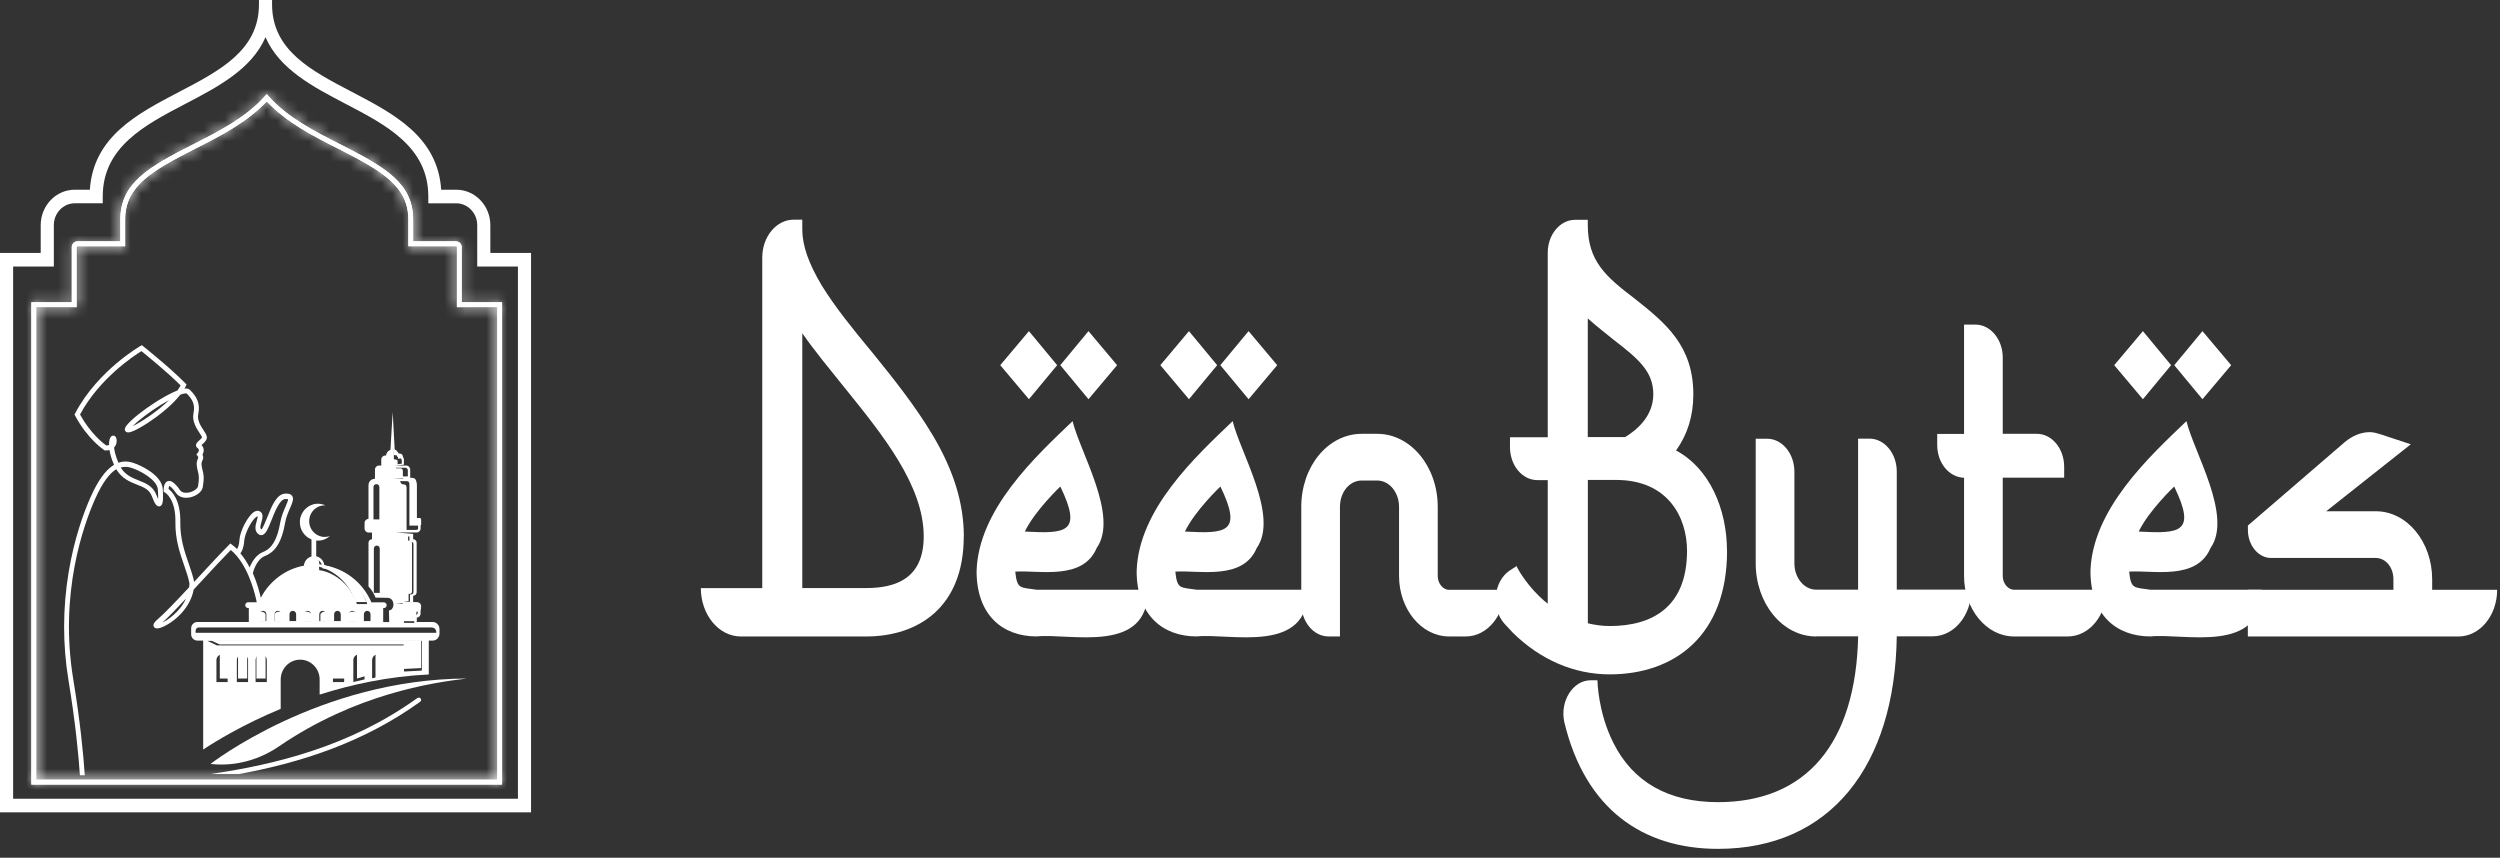 <svg width="239" height="82" viewBox="0 0 239 82" fill="none" xmlns="http://www.w3.org/2000/svg">
<rect x="0" y="0" width="239" height="82" fill="#333333" stroke="none"/>
<path d="M92.135 51.288C92.135 58.059 87.787 60.847 82.788 60.847H70.827C68.693 60.847 67 58.745 67 56.227H72.872V24.622C72.872 22.627 74.22 21 75.873 21H76.699V21.948C76.699 23.47 77.309 25.203 78.568 27.305C79.828 29.349 81.569 31.508 83.398 33.707C85.443 36.226 87.529 38.851 89.182 41.631C91.18 44.992 92.142 48.14 92.142 51.288H92.135ZM88.308 51.288C88.308 46.406 84.393 41.574 80.654 36.953C79.307 35.277 77.911 33.593 76.699 31.859V56.219H82.788C85.612 56.219 88.308 55.327 88.308 51.28V51.288Z" fill="white"/>
<path d="M143.841 56.38C143.841 58.849 142.148 60.844 140.143 60.844H138.531C135.876 60.844 133.749 58.219 133.749 55.071V48.456C133.749 47.041 132.794 45.937 131.663 45.937H130.187C129.015 45.937 128.1 47.041 128.1 48.456V60.844H127.01C125.574 60.844 124.402 59.43 124.402 57.696V48.456C124.402 44.572 126.969 41.473 130.187 41.473H131.663C134.84 41.473 137.447 44.572 137.447 48.456V55.071C137.447 55.758 137.928 56.388 138.538 56.388H143.841V56.38Z" fill="white"/>
<path d="M165.107 52.653C165.107 60.74 160.108 64.469 153.884 64.469C150.45 64.469 147.232 63.054 144.618 60.478C144.313 60.159 144.049 59.849 143.792 59.587C142.532 58.115 142.789 55.597 144.313 54.55L144.964 54.133V54.084C144.964 54.133 145.702 55.605 147.178 57.028C147.442 57.289 147.7 57.502 147.964 57.714V45.898H146.962C145.526 45.898 144.354 44.484 144.354 42.75V41.802H147.964V24.164C147.964 22.43 149.136 21.016 150.572 21.016H151.791V21.49C151.791 24.957 153.484 26.429 156.315 28.579C159.228 30.894 161.883 33.044 161.883 37.713C161.883 39.758 161.32 41.548 160.23 43.069C163.407 44.746 165.1 48.638 165.1 52.677L165.107 52.653ZM151.798 41.785H155.36C156.403 41.156 158.056 39.839 158.056 37.689C158.056 35.538 156.667 34.328 154.27 32.488C153.484 31.858 152.617 31.172 151.791 30.444V41.785H151.798ZM161.28 52.653C161.28 49.505 159.499 45.882 154.493 45.882H151.798V59.587C152.448 59.742 153.145 59.849 153.884 59.849C157.927 59.849 161.28 58.066 161.28 52.653Z" fill="white"/>
<path d="M173.63 60.847C170.413 60.847 167.846 57.699 167.846 53.864V41.942H168.936C170.372 41.942 171.544 43.356 171.544 45.09V53.856C171.544 55.221 172.458 56.374 173.63 56.374H177.633V41.934H178.723C180.159 41.934 181.331 43.348 181.331 45.082V56.366H188.463C188.463 58.836 186.81 60.831 184.765 60.831H181.331C181.155 73.219 174.985 81.151 164.243 81.151C157.07 81.151 151.543 77.373 149.545 69.024C149.112 67.029 150.371 65.034 152.065 65.034H152.715C152.715 65.083 152.755 68.076 154.239 71.019C156.108 74.748 159.461 76.686 164.243 76.686C172.682 76.686 177.416 71.069 177.64 60.831H173.637L173.63 60.847Z" fill="white"/>
<path d="M192.553 56.38H201.378C201.378 58.85 199.725 60.845 197.68 60.845H192.546C189.891 60.845 187.764 58.22 187.764 55.072V45.676C186.328 45.627 185.197 44.262 185.197 42.528V41.482H187.764V31.031H188.855C190.291 31.031 191.462 32.446 191.462 34.179V41.473H194.727C196.163 41.473 197.335 42.888 197.335 44.622V45.668H191.462V55.064C191.462 55.751 191.943 56.38 192.553 56.38Z" fill="white"/>
<path d="M232.509 56.383H238.727C238.727 58.852 237.074 60.848 235.029 60.848H214.893V56.383H228.811V55.385C228.811 54.232 228.073 53.341 227.118 53.341H217.114C215.895 53.341 214.899 52.131 214.899 50.659V50.242L224.165 42.261C224.863 41.681 225.689 41.312 226.556 41.312C226.901 41.312 227.253 41.419 227.599 41.525L230.471 42.474L222.384 48.876H227.125C230.125 48.876 232.516 51.82 232.516 55.385V56.383H232.509Z" fill="white"/>
<path d="M99.105 56.379H109.718C109.84 62.634 102.2 60.5 99.105 60.843C95.84 60.843 93.361 58.799 93.361 54.596C93.544 48.692 98.976 43.663 102.539 40.261C103.25 43.238 106.982 49.354 104.842 52.388C103.528 55.512 99.362 54.498 97.059 54.645C97.236 56.346 97.513 56.141 99.105 56.379ZM97.974 50.818C101.909 51.023 103.514 50.949 101.367 46.509C101.367 46.509 98.929 48.823 97.974 50.818Z" fill="white"/>
<path d="M95.623 34.911L98.366 38.165L101.062 34.911L98.366 31.656L95.623 34.911Z" fill="white"/>
<path d="M104.059 31.656L101.363 34.911L104.059 38.165L106.795 34.911L104.059 31.656Z" fill="white"/>
<path d="M114.408 56.379H125.021C125.143 62.634 117.503 60.5 114.408 60.843C111.143 60.843 108.664 58.799 108.664 54.596C108.847 48.692 114.279 43.663 117.842 40.261C118.553 43.238 122.285 49.354 120.144 52.388C118.83 55.512 114.665 54.498 112.362 54.645C112.538 56.346 112.816 56.141 114.408 56.379ZM113.277 50.818C117.212 51.023 118.817 50.949 116.67 46.509C116.67 46.509 114.232 48.823 113.277 50.818Z" fill="white"/>
<path d="M110.928 34.911L113.664 38.165L116.36 34.911L113.664 31.656L110.928 34.911Z" fill="white"/>
<path d="M119.365 31.656L116.662 34.911L119.365 38.165L122.101 34.911L119.365 31.656Z" fill="white"/>
<path d="M205.591 56.379H216.205C216.327 62.634 208.687 60.5 205.591 60.843C202.327 60.843 199.848 58.799 199.848 54.596C200.031 48.692 205.463 43.663 209.025 40.261C209.736 43.238 213.468 49.354 211.328 52.388C210.014 55.512 205.849 54.498 203.546 54.645C203.722 56.346 204 56.141 205.591 56.379ZM204.46 50.818C208.395 51.023 210 50.949 207.853 46.509C207.853 46.509 205.415 48.823 204.46 50.818Z" fill="white"/>
<path d="M202.119 34.911L204.862 38.165L207.558 34.911L204.862 31.656L202.119 34.911Z" fill="white"/>
<path d="M210.555 31.656L207.859 34.911L210.555 38.165L213.298 34.911L210.555 31.656Z" fill="white"/>
<path d="M48.002 75H3.002V28.897H6.863V23.624C6.863 23.32 7.109 23.073 7.409 23.073H11.505V20.986C11.505 17.506 14.176 15.973 18.536 13.763C20.868 12.58 23.51 11.242 25.33 9.193L25.499 9L25.669 9.193C27.491 11.242 30.131 12.58 32.462 13.763C36.822 15.975 39.493 17.506 39.496 20.988V23.073H43.587C43.89 23.073 44.138 23.32 44.138 23.624V28.897H47.999V75H48.002ZM3.461 74.536H47.542V29.362H43.681V23.624C43.681 23.575 43.639 23.537 43.59 23.537H39.042V20.988C39.042 17.78 36.465 16.312 32.261 14.179C29.964 13.014 27.371 11.698 25.502 9.689C23.633 11.698 21.04 13.011 18.743 14.179C14.539 16.309 11.965 17.78 11.965 20.988V23.54H7.412C7.365 23.54 7.325 23.58 7.325 23.627V29.364H3.464V74.539L3.461 74.536Z" fill="white"/>
<path d="M20.328 73.052C22.552 73.254 24.774 72.646 26.657 71.361C33.983 66.354 41.276 65.259 44.636 64.867C30.517 64.915 20.127 73.032 20.127 73.032C20.127 73.032 20.198 73.041 20.328 73.052Z" fill="white"/>
<path d="M24.951 58.473C24.709 58.473 24.514 58.608 24.514 58.776V59.386H25.389V58.776C25.389 58.608 25.194 58.473 24.951 58.473Z" fill="white"/>
<path d="M26.256 58.776V59.386H27.131V58.776C27.131 58.608 26.936 58.473 26.694 58.473C26.451 58.473 26.256 58.608 26.256 58.776Z" fill="white"/>
<path d="M28.885 58.776V59.386H29.76V58.776C29.76 58.608 29.565 58.473 29.322 58.473C29.08 58.473 28.885 58.608 28.885 58.776Z" fill="white"/>
<path d="M30.629 58.776V59.386H31.504V58.776C31.504 58.608 31.309 58.473 31.067 58.473C30.824 58.473 30.629 58.608 30.629 58.776Z" fill="white"/>
<path d="M33.268 58.776V59.386H34.143V58.776C34.143 58.608 33.948 58.473 33.705 58.473C33.462 58.473 33.268 58.608 33.268 58.776Z" fill="white"/>
<path d="M38.823 45.982C39.073 45.982 39.139 46.094 39.139 46.313V50.248C39.139 50.248 39.772 50.245 39.968 50.245C40.164 50.245 40.262 50.218 40.262 50.152V49.791C40.262 49.666 40.27 49.521 40.131 49.521H39.834V46.321C39.834 45.752 39.572 45.68 39.387 45.68H38.512C38.512 45.68 38.574 45.982 38.825 45.982H38.823Z" fill="white"/>
<path d="M39.063 56.773C39.063 56.773 39.123 56.773 39.229 56.767C39.353 56.762 39.387 56.621 39.387 56.513V51.907C39.387 51.73 39.211 51.68 39.146 51.68H39.014V51.172L38.512 51.164V57.559L39.063 57.48V56.776V56.773Z" fill="white"/>
<path d="M39.807 58.488C40.196 58.505 40.262 58.242 40.262 57.97C40.262 57.697 40.049 57.559 39.821 57.559H38.512V59.386H39.807V58.484V58.488Z" fill="white"/>
<path d="M38.044 45.212V45.687H38.514V45.041C38.514 44.858 38.41 44.773 38.305 44.773H37.639C37.659 45.152 38.044 45.104 38.044 45.212Z" fill="white"/>
<path d="M38.048 43.604V43.855C38.048 43.855 38.11 43.841 38.507 43.811C38.559 43.355 38.305 43.359 38.012 43.342C37.999 43.019 37.639 42.941 37.639 42.941L37.645 43.505C37.645 43.505 38.051 43.523 38.051 43.608L38.048 43.604Z" fill="white"/>
<path d="M40.216 66.779C40.14 66.681 39.995 66.663 39.895 66.735C33.544 71.311 26.393 73.079 20.127 74.001H22.836C28.477 72.966 34.617 71.089 40.169 67.086C40.269 67.014 40.29 66.876 40.213 66.779H40.216Z" fill="white"/>
<path d="M50.766 77.659H0V24.179H3.892V21.524C3.892 19.655 5.352 18.136 7.149 18.136H8.591C8.922 13.069 13.103 10.885 17.148 8.772C21.06 6.728 24.757 4.798 24.757 0.411V0H26.009V0.411C26.009 4.798 29.704 6.728 33.619 8.772C37.663 10.885 41.844 13.069 42.178 18.136H43.615C45.414 18.136 46.877 19.658 46.877 21.524V24.179H50.769V77.659H50.766ZM1.252 76.356H49.514V25.482H45.622V21.524C45.622 20.375 44.72 19.436 43.612 19.436H40.947V18.785C40.947 14.055 36.934 11.961 33.056 9.936C29.93 8.304 26.712 6.621 25.383 3.555C24.054 6.621 20.834 8.302 17.711 9.933C13.832 11.958 9.822 14.055 9.822 18.782V19.433H7.152C6.046 19.433 5.147 20.369 5.147 21.522V25.479H1.255V76.356H1.252Z" fill="white"/>
<mask id="path-30-inside-1_6680_3203" fill="white">
<path d="M47.997 75H3V28.898H6.862V23.626C6.862 23.32 7.107 23.073 7.408 23.073H11.504V20.987C11.504 17.506 14.177 15.976 18.535 13.763C20.867 12.58 23.508 11.24 25.328 9.193L25.499 9L25.669 9.193C27.489 11.24 30.131 12.58 32.462 13.763C36.823 15.976 39.493 17.506 39.496 20.987V23.073H43.587C43.89 23.073 44.138 23.32 44.138 23.626V28.898H48V75H47.997ZM3.461 74.538H47.539V29.364H43.677V23.626C43.677 23.576 43.637 23.538 43.587 23.538H39.037V20.99C39.037 17.781 36.46 16.312 32.257 14.179C29.96 13.015 27.367 11.697 25.499 9.691C23.63 11.7 21.035 13.015 18.74 14.179C14.537 16.312 11.963 17.781 11.963 20.987V23.538H7.408C7.36 23.538 7.32 23.576 7.32 23.626V29.364H3.458V74.538H3.461Z"/>
</mask>
<path d="M47.997 75H3V28.898H6.862V23.626C6.862 23.32 7.107 23.073 7.408 23.073H11.504V20.987C11.504 17.506 14.177 15.976 18.535 13.763C20.867 12.58 23.508 11.24 25.328 9.193L25.499 9L25.669 9.193C27.489 11.24 30.131 12.58 32.462 13.763C36.823 15.976 39.493 17.506 39.496 20.987V23.073H43.587C43.89 23.073 44.138 23.32 44.138 23.626V28.898H48V75H47.997ZM3.461 74.538H47.539V29.364H43.677V23.626C43.677 23.576 43.637 23.538 43.587 23.538H39.037V20.99C39.037 17.781 36.46 16.312 32.257 14.179C29.96 13.015 27.367 11.697 25.499 9.691C23.63 11.7 21.035 13.015 18.74 14.179C14.537 16.312 11.963 17.781 11.963 20.987V23.538H7.408C7.36 23.538 7.32 23.576 7.32 23.626V29.364H3.458V74.538H3.461Z" fill="white"/>
<path d="M3 75H-38V116H3V75ZM3 28.898V-12.101H-38V28.898H3ZM6.862 28.898V69.898H47.862V28.898H6.862ZM11.504 23.073V64.073H52.504V23.073H11.504ZM18.535 13.763L-0.018 -22.799L-0.027 -22.794L18.535 13.763ZM25.328 9.193L55.969 36.435L55.997 36.404L56.024 36.373L25.328 9.193ZM25.499 9L56.194 -18.18L25.498 -52.847L-5.197 -18.18L25.499 9ZM25.669 9.193L-5.027 36.373L-4.999 36.404L-4.972 36.435L25.669 9.193ZM32.462 13.763L51.016 -22.799L51.015 -22.799L32.462 13.763ZM39.496 20.987H80.496V20.971L80.496 20.956L39.496 20.987ZM39.496 23.073H-1.504V64.073H39.496V23.073ZM44.138 28.898H3.138V69.898H44.138V28.898ZM48 28.898H89V-12.101H48V28.898ZM48 75V116H89V75H48ZM47.539 74.538V115.538H88.539V74.538H47.539ZM47.539 29.364H88.539V-11.636H47.539V29.364ZM43.677 29.364H2.677V70.364H43.677V29.364ZM39.037 23.538H-1.963V64.538H39.037V23.538ZM32.257 14.179L50.81 -22.383L50.799 -22.389L50.789 -22.394L32.257 14.179ZM25.499 9.691L55.503 -18.251L25.478 -50.492L-4.524 -18.231L25.499 9.691ZM18.74 14.179L0.192 -22.386L0.187 -22.383L18.74 14.179ZM11.963 23.538V64.538H52.963V23.538H11.963ZM7.32 29.364V70.364H48.32V29.364H7.32ZM3.458 29.364V-11.636H-37.542V29.364H3.458ZM3.458 74.538H-37.542V115.538H3.458V74.538ZM47.997 34H3V116H47.997V34ZM44 75V28.898H-38V75H44ZM3 69.898H6.862V-12.101H3V69.898ZM47.862 28.898V23.626H-34.138V28.898H47.862ZM47.862 23.626C47.862 45.514 30.199 64.073 7.408 64.073V-17.927C-15.985 -17.927 -34.138 1.127 -34.138 23.626H47.862ZM7.408 64.073H11.504V-17.927H7.408V64.073ZM52.504 23.073V20.987H-29.496V23.073H52.504ZM52.504 20.987C52.504 25.61 51.559 30.983 48.99 36.365C46.495 41.59 43.261 45.166 40.848 47.343C38.609 49.363 36.77 50.449 36.419 50.656C36.059 50.868 36.015 50.87 37.097 50.321L-0.027 -22.794C-1.141 -22.228 -8.086 -18.949 -14.077 -13.544C-22.673 -5.79 -29.496 6.074 -29.496 20.987H52.504ZM37.087 50.326C37.952 49.887 48.073 45.316 55.969 36.435L-5.313 -18.049C-2.736 -20.948 -0.376 -22.484 0.355 -22.942C0.784 -23.211 1.029 -23.338 0.941 -23.291C0.816 -23.224 0.627 -23.126 -0.018 -22.799L37.087 50.326ZM56.024 36.373L56.195 36.18L-5.197 -18.18L-5.368 -17.987L56.024 36.373ZM-5.197 36.18L-5.027 36.373L56.365 -17.988L56.194 -18.18L-5.197 36.18ZM-4.972 36.435C2.924 45.316 13.045 49.887 13.91 50.326L51.015 -22.799C50.37 -23.126 50.181 -23.224 50.056 -23.291C49.969 -23.338 50.213 -23.211 50.642 -22.942C51.373 -22.484 53.734 -20.948 56.31 -18.049L-4.972 36.435ZM13.909 50.325C14.989 50.873 14.944 50.871 14.582 50.657C14.23 50.45 12.39 49.363 10.15 47.343C7.737 45.166 4.505 41.591 2.013 36.372C-0.555 30.998 -1.501 25.633 -1.504 21.018L80.496 20.956C80.484 6.064 73.672 -5.79 65.076 -13.544C59.082 -18.951 52.138 -22.229 51.016 -22.799L13.909 50.325ZM-1.504 20.987V23.073H80.496V20.987H-1.504ZM39.496 64.073H43.587V-17.927H39.496V64.073ZM43.587 64.073C21.186 64.073 3.138 45.903 3.138 23.626H85.138C85.138 0.738 66.595 -17.927 43.587 -17.927V64.073ZM3.138 23.626V28.898H85.138V23.626H3.138ZM44.138 69.898H48V-12.101H44.138V69.898ZM7 28.898V75H89V28.898H7ZM48 34H47.997V116H48V34ZM3.461 115.538H47.539V33.538H3.461V115.538ZM88.539 74.538V29.364H6.539V74.538H88.539ZM47.539 -11.636H43.677V70.364H47.539V-11.636ZM84.677 29.364V23.626H2.677V29.364H84.677ZM84.677 23.626C84.677 -0.26 65.069 -17.462 43.587 -17.462V64.538C22.205 64.538 2.677 47.413 2.677 23.626H84.677ZM43.587 -17.462H39.037V64.538H43.587V-17.462ZM80.037 23.538V20.99H-1.963V23.538H80.037ZM80.037 20.99C80.037 5.6 72.703 -6.171 64.394 -13.523C58.571 -18.676 51.867 -21.847 50.81 -22.383L13.704 50.741C14.746 51.27 14.708 51.269 14.364 51.068C14.039 50.877 12.25 49.829 10.053 47.885C7.705 45.807 4.401 42.28 1.806 37.024C-0.895 31.553 -1.963 25.964 -1.963 20.99H80.037ZM50.789 -22.394C50.167 -22.709 49.971 -22.811 49.84 -22.88C49.745 -22.931 49.958 -22.821 50.344 -22.582C51.015 -22.165 53.13 -20.799 55.503 -18.251L-4.505 37.633C3.177 45.882 12.657 50.21 13.726 50.752L50.789 -22.394ZM-4.524 -18.231C-2.138 -20.797 -0.008 -22.171 0.664 -22.588C1.051 -22.828 1.263 -22.937 1.163 -22.884C1.025 -22.81 0.828 -22.708 0.192 -22.386L37.288 50.743C38.291 50.235 47.824 45.89 55.522 37.612L-4.524 -18.231ZM0.187 -22.383C-0.874 -21.845 -7.577 -18.674 -13.399 -13.521C-21.706 -6.168 -29.037 5.602 -29.037 20.987H52.963C52.963 25.961 51.895 31.55 49.195 37.02C46.6 42.276 43.298 45.803 40.95 47.882C38.753 49.826 36.963 50.874 36.637 51.066C36.292 51.268 36.253 51.269 37.293 50.741L0.187 -22.383ZM-29.037 20.987V23.538H52.963V20.987H-29.037ZM11.963 -17.462H7.408V64.538H11.963V-17.462ZM7.408 -17.462C-14.875 -17.462 -33.68 0.527 -33.68 23.626H48.32C48.32 46.626 29.596 64.538 7.408 64.538V-17.462ZM-33.68 23.626V29.364H48.32V23.626H-33.68ZM7.32 -11.636H3.458V70.364H7.32V-11.636ZM-37.542 29.364V74.538H44.458V29.364H-37.542ZM3.458 115.538H3.461V33.538H3.458V115.538Z" fill="white" mask="url(#path-30-inside-1_6680_3203)"/>
<path d="M7.639 74.114H8.106C7.97 72.095 7.668 68.973 7.002 64.927C5.644 56.696 8.002 50.164 9.076 47.739C9.823 46.052 10.514 45.226 11.114 44.857C11.65 45.758 12.413 46.061 13.098 46.331C13.757 46.59 14.28 46.797 14.527 47.46C14.77 48.11 14.97 48.472 15.266 48.404C15.514 48.347 15.565 48.036 15.581 47.706C15.597 47.373 15.576 46.98 15.554 46.707C15.456 45.469 13.567 44.5 12.666 44.224C12.194 44.08 11.749 44.083 11.322 44.235C11.058 43.621 10.943 43.139 10.903 42.787C11.066 42.628 11.154 42.407 11.154 42.145C11.154 41.883 11.079 41.725 10.933 41.665C10.823 41.619 10.701 41.649 10.61 41.744C10.501 41.859 10.415 42.129 10.423 42.538C10.327 42.574 10.226 42.585 10.154 42.587C9.885 42.394 8.636 41.431 7.652 39.627C9.485 36.189 12.818 34.001 13.522 33.568C14.031 33.98 15.997 35.576 17.266 36.847C17.181 37.008 17.074 37.169 16.957 37.333C16.197 37.627 15.288 38.181 14.848 38.462C13.645 39.232 12.605 40.064 12.133 40.637C11.999 40.798 11.877 40.986 11.959 41.169C11.983 41.221 12.058 41.341 12.25 41.343H12.253C12.701 41.343 13.935 40.607 14.928 39.875C15.554 39.414 16.552 38.612 17.237 37.731C17.616 37.597 17.802 37.592 17.853 37.622C18.394 38.173 18.672 38.659 18.498 39.496C18.338 40.271 18.786 40.953 19.085 41.406C19.189 41.564 19.296 41.725 19.312 41.802C19.32 41.843 19.232 41.944 19.045 42.107C18.883 42.249 18.73 42.386 18.738 42.577C18.744 42.678 18.794 42.767 18.883 42.83C18.936 42.868 19 42.931 19.011 43.021C19.024 43.125 18.957 43.226 18.898 43.297L18.773 43.444L18.893 43.597C18.954 43.673 18.965 43.752 18.928 43.832C18.864 43.973 18.765 44.184 18.816 44.56C18.843 44.765 18.883 44.923 18.917 45.062C19.003 45.395 19.069 45.657 18.933 46.47C18.893 46.71 18.533 46.972 18.112 47.073C17.96 47.108 17.45 47.198 17.216 46.863C16.717 46.156 16.352 45.889 16.032 45.998C15.642 46.132 15.64 46.754 15.642 46.876V47.021L15.77 47.084C15.781 47.089 16.81 47.651 16.77 49.924C16.741 51.564 17.205 52.898 17.613 54.077C17.824 54.688 18.024 55.263 18.117 55.79C18.112 55.91 18.101 56.027 18.085 56.139C16.877 57.438 15.733 58.641 15.047 59.228C14.813 59.429 14.589 59.667 14.701 59.904C14.752 60.011 14.88 60.125 15.186 60.06C15.642 59.962 16.466 59.506 17.157 58.818C17.688 58.292 18.314 57.462 18.517 56.36C18.797 56.057 19.08 55.752 19.363 55.449C20.312 54.423 21.293 53.362 22.064 52.579C23.573 53.831 24.253 56.276 24.477 57.261C24.507 57.394 24.531 57.503 24.544 57.577H23.717C23.568 57.577 23.445 57.7 23.445 57.853C23.445 58.005 23.568 58.128 23.717 58.128H23.787V59.462H18.869C18.541 59.462 18.274 59.732 18.274 60.068V60.636C18.274 60.971 18.541 61.241 18.869 61.241H19.424V71.655C20.605 70.875 23.224 69.265 26.835 67.767V64.963C26.835 63.915 27.667 63.064 28.696 63.064C29.723 63.064 30.558 63.912 30.558 64.963V66.403C33.635 65.424 37.169 64.66 40.991 64.48V61.244H41.351C41.719 61.244 42.017 60.938 42.017 60.562V60.144C42.017 59.768 41.719 59.462 41.351 59.462H39.833V59.042C40.038 59.042 40.206 58.873 40.206 58.663V58.12C40.206 57.91 40.038 57.741 39.833 57.741H37.825L39.497 57.585V56.955C39.684 56.955 39.833 56.802 39.833 56.611V51.891C39.833 51.7 39.681 51.547 39.497 51.547V51.04L37.873 50.906H39.836C40.041 50.906 40.209 50.737 40.209 50.527V49.984C40.209 49.774 40.041 49.605 39.836 49.605V46.385C39.836 46.047 39.566 45.771 39.236 45.771H37.654L39.215 45.687V44.893C39.215 44.68 39.047 44.508 38.838 44.508H37.7L38.612 44.424V43.932C38.612 43.72 38.444 43.548 38.236 43.548H38.156C38.132 43.294 37.961 43.084 37.734 43.005L37.54 39.392L37.326 43.005C37.097 43.084 36.929 43.294 36.905 43.548H36.825C36.617 43.548 36.449 43.72 36.449 43.932V44.508H36.222C36.014 44.508 35.846 44.68 35.846 44.893V45.774H35.828C35.494 45.774 35.227 46.05 35.227 46.388V49.608C35.022 49.608 34.854 49.777 34.854 49.987V50.53C34.854 50.74 35.022 50.909 35.227 50.909H35.564V51.55C35.377 51.55 35.227 51.703 35.227 51.894V56.063C35.534 56.377 35.777 56.802 35.905 57.135C36.153 57.143 36.849 57.146 37.046 57.151C37.782 57.168 37.769 58.316 37.182 58.363L37.209 59.468H36.633V58.134H36.694C36.844 58.134 36.966 58.011 36.966 57.858C36.966 57.705 36.844 57.583 36.694 57.583H35.5C35.484 57.544 35.468 57.503 35.452 57.468H35.441V57.441C35.417 57.389 35.393 57.337 35.366 57.285C35.305 57.162 35.241 57.042 35.172 56.922C35.011 56.644 34.83 56.382 34.627 56.136C34.606 56.109 34.582 56.082 34.558 56.055C34.433 55.907 34.3 55.763 34.161 55.629C34.078 55.547 33.99 55.471 33.902 55.394C33.097 54.699 32.102 54.221 31.011 54.049C30.961 53.618 30.643 53.269 30.23 53.184V51.676C30.286 51.681 30.342 51.684 30.398 51.684C30.838 51.684 31.238 51.515 31.542 51.239C31.305 51.326 31.038 51.359 30.761 51.304C30.113 51.176 29.616 50.62 29.563 49.949C29.494 49.059 30.179 48.314 31.038 48.314C31.067 48.314 31.094 48.317 31.123 48.32C30.857 48.194 30.558 48.134 30.241 48.161C29.401 48.241 28.728 48.936 28.67 49.793C28.614 50.601 29.091 51.302 29.779 51.569V53.198C29.387 53.304 29.088 53.651 29.051 54.077C27.264 54.409 25.76 55.566 24.933 57.149C24.819 56.625 24.581 55.733 24.174 54.8C24.187 54.742 24.472 53.487 25.347 53.143C26.355 52.745 26.944 51.774 27.254 49.989C27.344 49.463 27.558 48.974 27.728 48.582C27.955 48.058 28.118 47.681 27.926 47.406C27.766 47.176 27.446 47.174 27.222 47.193C26.422 47.261 25.952 48.437 25.539 49.477C25.373 49.891 25.128 50.508 24.982 50.62C24.843 50.519 24.872 50.32 24.992 49.905C25.091 49.558 25.227 49.084 24.824 48.879C24.718 48.824 24.541 48.789 24.309 48.925C23.717 49.277 22.933 50.77 22.888 51.632C22.864 52.09 22.752 52.352 22.661 52.489C22.512 52.341 22.352 52.202 22.184 52.077L22.024 51.957L21.883 52.099C21.085 52.901 20.085 53.981 19.024 55.127C18.869 55.293 18.714 55.462 18.56 55.629C18.456 55.089 18.258 54.521 18.053 53.921C17.658 52.781 17.21 51.487 17.237 49.935C17.274 47.812 16.445 46.991 16.112 46.745C16.122 46.62 16.152 46.497 16.181 46.456C16.226 46.47 16.424 46.554 16.837 47.144C17.109 47.531 17.624 47.678 18.216 47.539C18.722 47.419 19.306 47.062 19.389 46.554C19.541 45.638 19.456 45.302 19.365 44.947C19.331 44.816 19.296 44.68 19.274 44.503C19.242 44.263 19.293 44.154 19.346 44.036C19.424 43.867 19.48 43.695 19.355 43.461C19.472 43.264 19.485 43.089 19.469 42.967C19.451 42.811 19.378 42.664 19.264 42.547C19.291 42.522 19.323 42.495 19.346 42.473C19.555 42.29 19.84 42.039 19.762 41.701C19.725 41.54 19.613 41.368 19.469 41.147C19.2 40.738 18.832 40.178 18.952 39.6C19.168 38.558 18.8 37.922 18.178 37.289C18.074 37.183 17.92 37.133 17.722 37.142C17.696 37.142 17.666 37.144 17.637 37.15C17.682 37.071 17.725 36.989 17.762 36.91L17.834 36.757L17.717 36.637C16.248 35.139 13.709 33.117 13.685 33.098L13.562 33L13.426 33.076C13.383 33.101 12.375 33.682 11.098 34.768C9.917 35.772 8.279 37.412 7.183 39.518L7.124 39.63L7.183 39.742C8.356 41.955 9.89 42.98 9.954 43.024L10.005 43.057L10.063 43.062C10.092 43.062 10.266 43.073 10.466 43.021C10.53 43.414 10.663 43.889 10.901 44.437C10.882 44.448 10.866 44.459 10.847 44.47C10.066 44.969 9.348 45.973 8.652 47.542C7.994 49.029 7.095 51.485 6.559 54.72C5.991 58.166 5.986 61.626 6.543 65.004C7.204 69.014 7.503 72.108 7.639 74.111V74.114ZM12.533 44.715C13.389 44.977 15.015 45.856 15.09 46.789C15.122 47.204 15.127 47.512 15.117 47.722C15.074 47.627 15.021 47.501 14.96 47.337C14.637 46.473 13.938 46.197 13.263 45.93C12.639 45.681 11.997 45.428 11.541 44.699C11.919 44.582 12.253 44.631 12.533 44.718V44.715ZM12.698 40.735C13.261 40.157 14.293 39.373 15.397 38.694C15.68 38.52 15.933 38.372 16.16 38.249C15.021 39.365 13.474 40.358 12.698 40.735ZM16.602 58.778C16.202 59.132 15.818 59.372 15.525 59.517C16.101 58.996 16.906 58.161 17.784 57.222C17.48 57.894 17.013 58.412 16.602 58.778ZM38.625 51.277L39.142 51.285V51.787H39.279C39.345 51.787 39.526 51.834 39.526 52.011V56.565C39.526 56.671 39.489 56.81 39.364 56.816C39.255 56.821 39.193 56.821 39.193 56.821V57.517L38.625 57.596V51.275V51.277ZM39.111 45.998C39.292 45.998 39.548 46.072 39.548 46.653V49.921H39.839C39.974 49.921 39.967 50.069 39.967 50.197V50.565C39.967 50.633 39.87 50.661 39.678 50.661C39.486 50.661 38.868 50.663 38.868 50.663V46.645C38.868 46.423 38.804 46.306 38.558 46.306C38.313 46.306 38.252 45.998 38.252 45.998H39.108H39.111ZM38.716 44.715C38.852 44.715 38.988 44.792 38.988 44.958V45.545H38.374V45.114C38.374 45.013 37.87 45.059 37.846 44.715H38.716ZM37.977 43.684C38.233 43.709 38.454 43.703 38.409 44.328C38.065 44.369 38.009 44.388 38.009 44.388V44.044C38.009 43.93 37.654 43.903 37.654 43.903L37.649 43.13C37.649 43.13 37.964 43.237 37.974 43.679L37.977 43.684ZM35.702 46.571C35.702 46.413 35.828 46.282 35.985 46.282C36.142 46.282 36.268 46.41 36.268 46.571V49.657H35.705V46.571H35.702ZM36.302 56.679H35.74V52.445C35.74 52.287 35.865 52.156 36.022 52.156C36.18 52.156 36.305 52.284 36.305 52.445V56.679H36.302ZM21.76 65.203H20.691V63.11C20.691 62.807 20.931 62.562 21.227 62.562C21.523 62.562 21.763 62.807 21.763 63.11V65.203H21.76ZM23.712 65.203H22.643V63.11C22.643 62.807 22.883 62.562 23.179 62.562C23.475 62.562 23.715 62.807 23.715 63.11V65.203H23.712ZM25.504 65.203H24.435V63.11C24.435 62.807 24.675 62.562 24.971 62.562C25.267 62.562 25.507 62.807 25.507 63.11V65.203H25.504ZM32.899 65.203H31.83V63.11C31.83 62.807 32.07 62.562 32.366 62.562C32.662 62.562 32.902 62.807 32.902 63.11V65.203H32.899ZM34.849 64.949L33.779 65.203V63.11C33.779 62.807 34.02 62.562 34.316 62.562C34.611 62.562 34.852 62.807 34.852 63.11V64.949H34.849ZM36.644 64.592L35.574 64.848V63.11C35.574 62.807 35.814 62.562 36.11 62.562C36.406 62.562 36.646 62.807 36.646 63.11V64.592H36.644ZM40.329 64.106L38.628 64.199V61.697H20.728L19.832 61.269H40.327V64.106H40.329ZM38.617 58.098H39.614C39.788 58.098 39.95 58.207 39.95 58.423C39.95 58.638 39.9 58.846 39.604 58.832V59.544H38.617V58.101V58.098ZM35.422 58.72V59.375H34.788V58.72C34.788 58.54 34.929 58.395 35.105 58.395C35.281 58.395 35.422 58.54 35.422 58.72ZM30.83 54.333C34.166 54.797 35.108 57.749 35.108 57.749H34.123C33.254 55.181 31.089 54.548 30.513 54.508C30.513 54.508 30.553 53.692 30.096 53.427C30.478 53.542 30.785 53.706 30.827 54.33L30.83 54.333ZM34.001 58.72V59.375H33.366V58.72C33.366 58.54 33.507 58.395 33.683 58.395C33.859 58.395 34.001 58.54 34.001 58.72ZM32.577 58.72V59.375H31.942V58.72C31.942 58.54 32.083 58.395 32.259 58.395C32.435 58.395 32.577 58.54 32.577 58.72ZM31.155 58.72V59.375H30.521V58.72C30.521 58.54 30.662 58.395 30.838 58.395C31.014 58.395 31.155 58.54 31.155 58.72ZM29.096 58.72C29.096 58.54 29.238 58.395 29.414 58.395C29.59 58.395 29.731 58.54 29.731 58.72V59.375H29.096V58.72ZM27.675 58.72C27.675 58.54 27.816 58.395 27.992 58.395C28.168 58.395 28.31 58.54 28.31 58.72V59.375H27.675V58.72ZM26.251 58.72C26.251 58.54 26.392 58.395 26.568 58.395C26.744 58.395 26.886 58.54 26.886 58.72V59.375H26.251V58.72ZM41.212 59.983C41.463 59.983 41.713 60.093 41.713 60.496H18.704C18.704 60.496 18.61 59.983 19.024 59.983H41.212ZM24.829 58.72C24.829 58.54 24.971 58.395 25.147 58.395C25.323 58.395 25.464 58.54 25.464 58.72V59.375H24.829V58.72ZM23.349 51.717C23.381 51.081 23.944 49.908 24.424 49.477C24.541 49.37 24.603 49.359 24.613 49.356C24.619 49.359 24.619 49.362 24.619 49.362C24.656 49.416 24.579 49.684 24.539 49.826C24.427 50.213 24.262 50.8 24.76 51.1C24.869 51.165 24.987 51.179 25.104 51.138C25.424 51.029 25.627 50.546 25.963 49.706C26.291 48.882 26.739 47.752 27.254 47.709C27.446 47.692 27.52 47.717 27.539 47.725C27.558 47.831 27.408 48.178 27.296 48.434C27.115 48.852 26.891 49.37 26.79 49.957C26.51 51.564 26.011 52.426 25.171 52.759C24.453 53.042 24.064 53.752 23.869 54.248C23.624 53.776 23.328 53.313 22.979 52.901C23.128 52.71 23.309 52.352 23.344 51.714L23.349 51.717Z" fill="white"/>
<path d="M30.199 54.128C30.803 54.171 33.074 54.841 33.986 57.556H35.018C35.018 57.556 34.03 54.431 30.532 53.944C30.487 53.28 30.166 53.109 29.766 52.988C30.244 53.265 30.202 54.131 30.202 54.131L30.199 54.128Z" fill="white"/>
<path d="M21.451 62.129C21.208 62.129 21.012 62.384 21.012 62.698V64.87H21.887V62.698C21.887 62.384 21.691 62.129 21.448 62.129H21.451Z" fill="white"/>
<path d="M23.195 62.129C22.952 62.129 22.756 62.384 22.756 62.698V64.87H23.631V62.698C23.631 62.384 23.435 62.129 23.192 62.129H23.195Z" fill="white"/>
<path d="M24.952 62.129C24.71 62.129 24.514 62.384 24.514 62.698V64.87H25.389V62.698C25.389 62.384 25.192 62.129 24.95 62.129H24.952Z" fill="white"/>
<path d="M32.391 62.129C31.907 62.129 31.514 62.384 31.514 62.698V64.87H33.264V62.698C33.264 62.384 32.871 62.129 32.387 62.129H32.391Z" fill="white"/>
<path d="M34.568 62.129C34.325 62.129 34.129 62.384 34.129 62.698V64.87L35.004 64.606V62.698C35.004 62.384 34.808 62.129 34.566 62.129H34.568Z" fill="white"/>
<path d="M36.335 62.129C36.093 62.129 35.897 62.423 35.897 62.786V64.87L36.772 64.562V62.786C36.772 62.423 36.575 62.129 36.333 62.129H36.335Z" fill="white"/>
<path d="M40.26 61.211H20.127L21.005 61.612H38.588V63.952L40.26 63.868V61.211Z" fill="white"/>
</svg>
